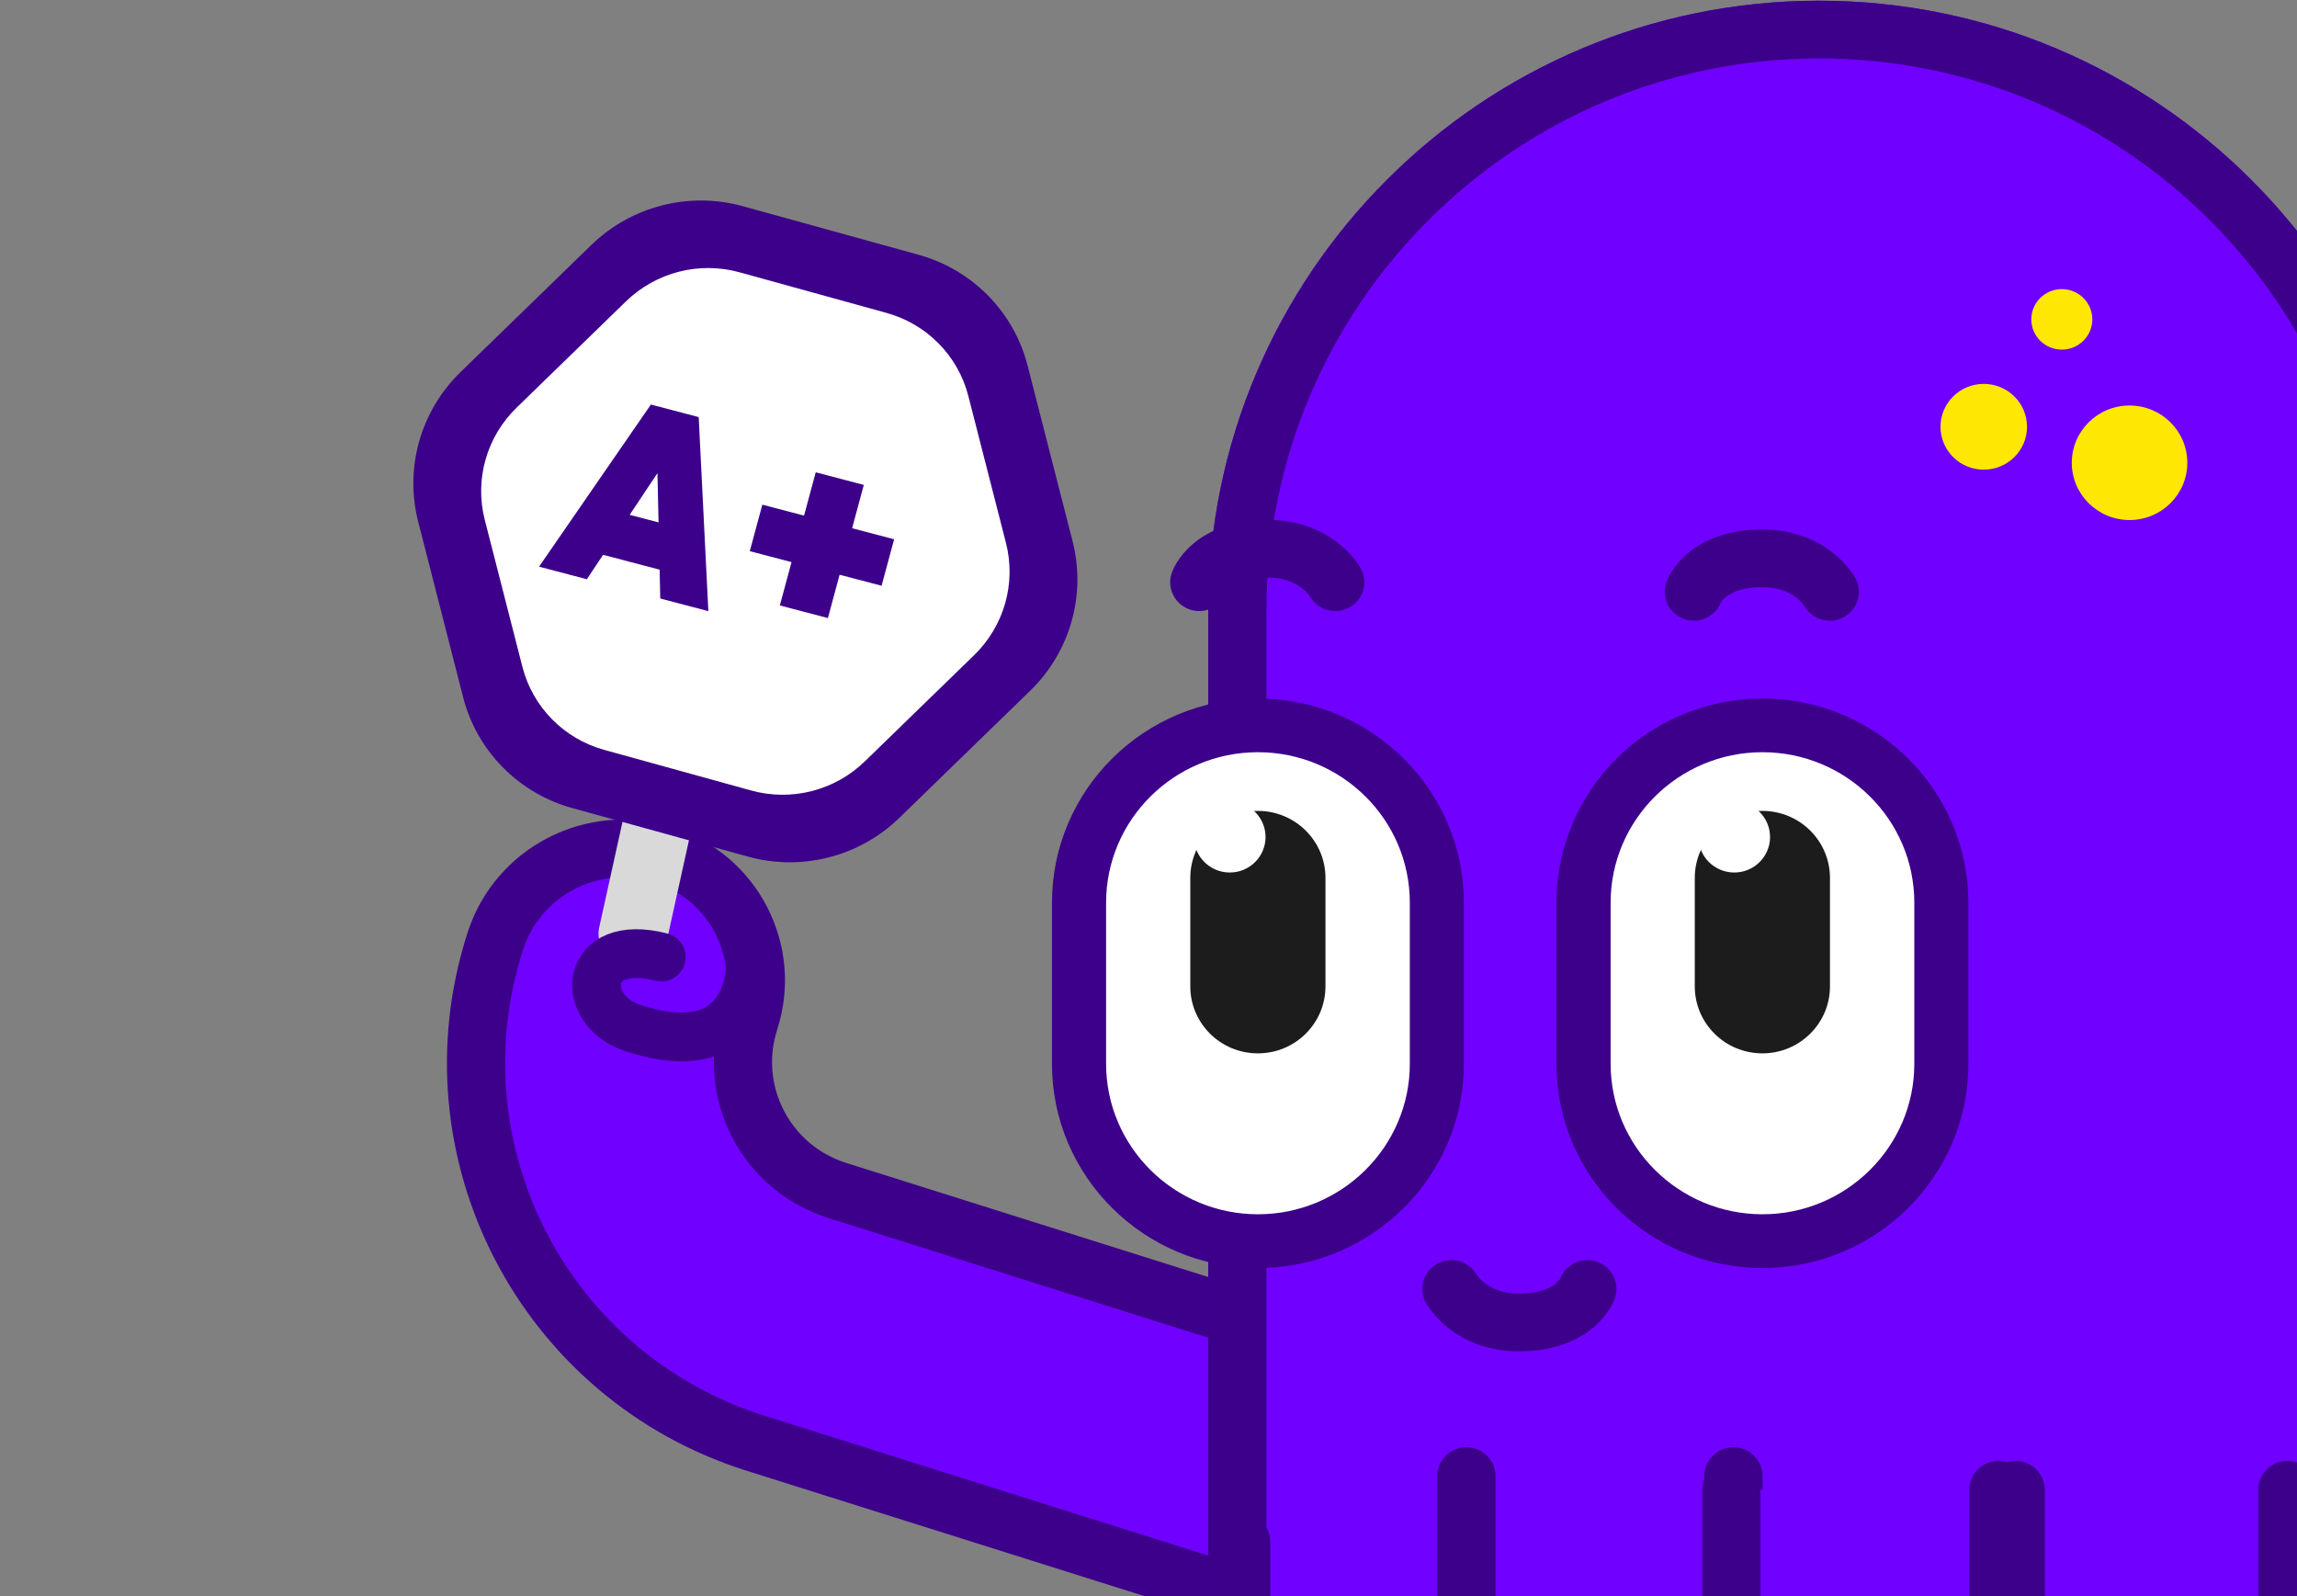 <svg width="118" height="82" viewBox="0 0 118 82" fill="none" xmlns="http://www.w3.org/2000/svg">
<rect x="0" y="0" width="118" height="82" fill="#808080" stroke="none"/>
<path d="M62.525 81.611L38.816 74.139C27.956 70.716 21.958 59.143 25.446 48.339C26.604 44.752 30.464 42.766 34.069 43.903C37.675 45.039 39.658 48.866 38.5 52.453C37.324 56.096 39.346 59.998 43.008 61.152L66.717 68.624" fill="#7000FF"/>
<path fill-rule="evenodd" clip-rule="evenodd" d="M68.139 69.073C68.391 68.291 67.959 67.457 67.174 67.21L43.465 59.738C40.589 58.832 38.999 55.765 39.923 52.903C41.333 48.535 38.918 43.874 34.527 42.49C30.136 41.107 25.435 43.525 24.025 47.893C20.285 59.477 26.715 71.884 38.36 75.554L62.068 83.025L62.981 80.196L39.273 72.725C29.199 69.55 23.634 58.811 26.869 48.789C27.775 45.984 30.793 44.431 33.613 45.32C36.434 46.209 37.985 49.202 37.079 52.007C35.651 56.431 38.105 61.166 42.552 62.568L66.26 70.039C67.046 70.287 67.887 69.854 68.139 69.073Z" fill="#3C008A"/>
<rect width="3.53" height="12.899" rx="1.765" transform="matrix(0.98 0.21 -0.215 0.974 33.169 36.827)" fill="#D9D9D9"/>
<path d="M38.544 49.794C38.428 51.367 37.404 54.459 32.459 52.789C29.717 51.863 29.97 48.13 33.971 49.164" stroke="#3C008A" stroke-width="2.5" stroke-linecap="round"/>
<path d="M55.099 27.801C55.805 30.559 54.975 33.488 52.922 35.483L46.203 42.011C44.149 44.007 41.184 44.767 38.424 44.004L29.395 41.509C26.635 40.746 24.499 38.577 23.793 35.819L21.482 26.795C20.776 24.037 21.606 21.108 23.66 19.113L30.378 12.584C32.432 10.589 35.397 9.829 38.157 10.592L47.186 13.087C49.946 13.85 52.082 16.019 52.788 18.777L55.099 27.801Z" fill="#3C008A"/>
<path d="M51.678 27.891C52.208 29.96 51.586 32.156 50.045 33.653L44.425 39.114C42.885 40.611 40.661 41.18 38.59 40.608L31.037 38.521C28.967 37.949 27.366 36.322 26.836 34.253L24.903 26.704C24.373 24.636 24.996 22.439 26.536 20.943L32.156 15.482C33.697 13.985 35.921 13.415 37.991 13.987L45.544 16.075C47.614 16.647 49.215 18.273 49.745 20.342L51.678 27.891Z" fill="white"/>
<path d="M30.908 26.069L34.775 27.084L34.168 29.337L30.301 28.322L30.908 26.069ZM27.692 29.11L33.437 20.781L35.893 21.426L36.389 31.394L33.919 30.745L33.736 22.637L34.713 22.893L30.147 29.755L27.692 29.11ZM40.062 31.102L41.905 24.262L44.374 24.91L42.531 31.75L40.062 31.102ZM38.518 28.313L39.162 25.925L45.932 27.702L45.288 30.09L38.518 28.313Z" fill="#3C008A"/>
<path d="M74.8 76.529V101.228C74.8 112.541 84.084 121.744 95.496 121.744C99.285 121.744 102.355 118.701 102.355 114.945C102.355 111.189 99.285 108.145 95.496 108.145C91.648 108.145 88.518 105.042 88.518 101.228V76.529" fill="#7000FF"/>
<path fill-rule="evenodd" clip-rule="evenodd" d="M74.801 75.047C75.626 75.047 76.296 75.711 76.296 76.529V101.227C76.296 111.723 84.91 120.263 95.497 120.263C98.46 120.263 100.861 117.882 100.861 114.945C100.861 112.007 98.46 109.626 95.497 109.626C90.823 109.626 87.025 105.861 87.025 101.227V76.529C87.025 75.711 87.694 75.047 88.519 75.047C89.344 75.047 90.013 75.711 90.013 76.529V101.227C90.013 104.224 92.474 106.663 95.497 106.663C100.111 106.663 103.85 110.37 103.85 114.945C103.85 119.519 100.111 123.226 95.497 123.226C83.26 123.226 73.307 113.359 73.307 101.227V76.529C73.307 75.711 73.976 75.047 74.801 75.047Z" fill="#3C008A"/>
<path d="M93.449 0.037C76.128 0.037 62.067 14.079 62.067 31.377V85.967H124.834L124.834 31.381C124.834 14.083 110.77 0.037 93.449 0.037Z" fill="#7000FF"/>
<path fill-rule="evenodd" clip-rule="evenodd" d="M65.056 31.377C65.056 15.695 77.8 3 93.449 3C109.098 3 121.845 15.699 121.845 31.381V83.004H65.056V31.377ZM62.067 31.377C62.067 14.079 76.128 0.037 93.449 0.037C110.77 0.037 124.834 14.083 124.834 31.381V85.967H62.067V31.377Z" fill="#3C008A"/>
<path d="M64.619 63.164C69.354 63.164 73.209 59.346 73.209 54.651V46.374C73.209 41.68 69.358 37.858 64.619 37.858C59.88 37.858 56.033 41.676 56.033 46.374V54.651C56.033 59.346 59.884 63.164 64.619 63.164Z" fill="white"/>
<path fill-rule="evenodd" clip-rule="evenodd" d="M64.62 65.139C70.454 65.139 75.202 60.438 75.202 54.652V46.374C75.202 40.59 70.46 35.883 64.62 35.883C58.779 35.883 54.041 40.586 54.041 46.374V54.652C54.041 60.437 58.784 65.139 64.62 65.139ZM73.21 54.652C73.21 59.346 69.355 63.164 64.62 63.164C59.885 63.164 56.033 59.346 56.033 54.652V46.374C56.033 41.676 59.88 37.858 64.62 37.858C69.359 37.858 73.21 41.68 73.21 46.374V54.652Z" fill="#3C008A"/>
<path d="M64.619 38.641C60.318 38.641 56.822 42.11 56.822 46.37V54.648C56.822 58.912 60.322 62.377 64.623 62.377C68.924 62.377 72.424 58.908 72.424 54.648V46.37C72.424 42.106 68.924 38.641 64.623 38.641M64.623 37.076C69.8 37.076 74.002 41.238 74.002 46.37V54.648C74.002 59.784 69.804 63.942 64.623 63.942C59.446 63.942 55.248 59.78 55.248 54.648V46.37C55.248 41.234 59.446 37.076 64.623 37.076Z" fill="#3C008A"/>
<path d="M61.147 45.099C61.147 43.197 62.701 41.656 64.619 41.656C66.537 41.656 68.091 43.197 68.091 45.099V50.669C68.091 52.57 66.537 54.111 64.619 54.111C62.701 54.111 61.147 52.57 61.147 50.669V45.099Z" fill="#1C1C1C"/>
<path d="M61.336 42.998C61.336 41.993 62.16 41.175 63.174 41.175C64.188 41.175 65.013 41.993 65.013 42.998C65.013 44.004 64.188 44.821 63.174 44.821C62.16 44.821 61.336 44.004 61.336 42.998Z" fill="white"/>
<path d="M90.538 63.164C95.273 63.164 99.128 59.346 99.128 54.651V46.374C99.128 41.68 95.277 37.858 90.538 37.858C85.799 37.858 81.951 41.676 81.951 46.374V54.651C81.951 59.346 85.803 63.164 90.538 63.164Z" fill="white"/>
<path fill-rule="evenodd" clip-rule="evenodd" d="M90.536 65.139C96.37 65.139 101.118 60.438 101.118 54.652V46.374C101.118 40.59 96.376 35.883 90.536 35.883C84.695 35.883 79.957 40.586 79.957 46.374V54.652C79.957 60.437 84.7 65.139 90.536 65.139ZM99.126 54.652C99.126 59.346 95.271 63.164 90.536 63.164C85.8 63.164 81.949 59.346 81.949 54.652V46.374C81.949 41.676 85.797 37.858 90.536 37.858C95.275 37.858 99.126 41.68 99.126 46.374V54.652Z" fill="#3C008A"/>
<path d="M90.537 38.641C86.236 38.641 82.74 42.11 82.74 46.37V54.648C82.74 58.912 86.24 62.377 90.54 62.377C94.841 62.377 98.341 58.908 98.341 54.648V46.37C98.341 42.106 94.841 38.641 90.54 38.641M90.54 37.076C95.717 37.076 99.92 41.238 99.92 46.37V54.648C99.92 59.784 95.721 63.942 90.54 63.942C85.364 63.942 81.165 59.78 81.165 54.648V46.37C81.165 41.234 85.364 37.076 90.54 37.076Z" fill="#3C008A"/>
<path d="M87.063 45.099C87.063 43.197 88.618 41.656 90.535 41.656C92.453 41.656 94.008 43.197 94.008 45.099V50.669C94.008 52.57 92.453 54.111 90.535 54.111C88.618 54.111 87.063 52.57 87.063 50.669V45.099Z" fill="#1C1C1C"/>
<path d="M87.253 42.998C87.253 41.993 88.078 41.175 89.092 41.175C90.106 41.175 90.93 41.993 90.93 42.998C90.93 44.004 90.106 44.821 89.092 44.821C88.078 44.821 87.253 44.004 87.253 42.998Z" fill="white"/>
<path d="M109.399 26.714C107.76 26.714 106.431 25.397 106.431 23.773C106.431 22.148 107.76 20.831 109.399 20.831C111.037 20.831 112.366 22.148 112.366 23.773C112.366 25.397 111.037 26.714 109.399 26.714Z" fill="#FEE702"/>
<path d="M101.908 24.127C100.681 24.127 99.686 23.14 99.686 21.924C99.686 20.707 100.681 19.72 101.908 19.72C103.136 19.72 104.131 20.707 104.131 21.924C104.131 23.14 103.136 24.127 101.908 24.127Z" fill="#FEE702"/>
<path d="M105.919 17.96C105.053 17.96 104.351 17.264 104.351 16.406C104.351 15.548 105.053 14.852 105.919 14.852C106.784 14.852 107.486 15.548 107.486 16.406C107.486 17.264 106.784 17.96 105.919 17.96Z" fill="#FEE702"/>
<path fill-rule="evenodd" clip-rule="evenodd" d="M67.297 30.646C67.701 31.345 68.596 31.597 69.311 31.209C70.035 30.817 70.301 29.916 69.905 29.198L68.594 29.909C69.905 29.198 69.904 29.198 69.904 29.197L69.903 29.195L69.901 29.192L69.898 29.186L69.889 29.17C69.883 29.159 69.875 29.146 69.866 29.132C69.849 29.103 69.827 29.068 69.8 29.027C69.747 28.945 69.673 28.84 69.578 28.721C69.388 28.482 69.107 28.178 68.72 27.878C67.932 27.265 66.739 26.699 65.096 26.705M67.297 30.646C67.297 30.645 67.296 30.644 67.295 30.643C67.287 30.63 67.266 30.599 67.232 30.557C67.163 30.471 67.047 30.342 66.877 30.21C66.554 29.959 66.001 29.665 65.108 29.669L65.107 29.669C63.987 29.672 63.461 29.997 63.238 30.184C63.114 30.287 63.045 30.381 63.014 30.431C63.006 30.444 63 30.454 62.997 30.46C62.701 31.193 61.872 31.571 61.114 31.307C60.335 31.036 59.926 30.19 60.199 29.418L61.609 29.909C60.199 29.418 60.2 29.417 60.2 29.416L60.201 29.414L60.202 29.41L60.206 29.4L60.213 29.38C60.219 29.366 60.225 29.349 60.233 29.331C60.247 29.296 60.266 29.253 60.289 29.205C60.334 29.108 60.398 28.988 60.484 28.853C60.657 28.581 60.92 28.246 61.309 27.92C62.11 27.249 63.33 26.712 65.095 26.705" fill="#3C008A"/>
<path fill-rule="evenodd" clip-rule="evenodd" d="M92.703 31.14C93.107 31.838 94.001 32.091 94.717 31.703C95.441 31.31 95.707 30.41 95.311 29.692L94 30.403C95.311 29.692 95.31 29.691 95.31 29.691L95.309 29.689L95.308 29.686L95.304 29.679L95.295 29.664C95.289 29.653 95.281 29.64 95.272 29.626C95.255 29.597 95.233 29.561 95.206 29.52C95.153 29.439 95.079 29.334 94.984 29.214C94.794 28.976 94.513 28.672 94.126 28.372C93.338 27.759 92.144 27.192 90.502 27.199M92.703 31.14C92.703 31.139 92.702 31.138 92.701 31.137C92.693 31.124 92.672 31.093 92.638 31.05C92.569 30.964 92.453 30.836 92.283 30.704C91.96 30.453 91.407 30.159 90.513 30.162L90.513 30.162C89.393 30.166 88.867 30.49 88.644 30.677C88.52 30.781 88.451 30.875 88.42 30.924C88.412 30.938 88.406 30.948 88.403 30.954C88.107 31.687 87.278 32.065 86.519 31.801C85.741 31.529 85.332 30.684 85.605 29.912L87.015 30.403C85.605 29.912 85.606 29.911 85.606 29.91L85.607 29.907L85.608 29.903L85.612 29.894L85.619 29.874C85.625 29.859 85.631 29.843 85.638 29.825C85.653 29.789 85.672 29.747 85.695 29.698C85.74 29.602 85.804 29.482 85.89 29.346C86.063 29.075 86.326 28.74 86.715 28.414C87.516 27.742 88.736 27.206 90.501 27.199" fill="#3C008A"/>
<path fill-rule="evenodd" clip-rule="evenodd" d="M75.857 65.476C75.454 64.778 74.559 64.525 73.843 64.913C73.119 65.306 72.853 66.206 73.249 66.924L74.561 66.213C73.249 66.924 73.25 66.925 73.25 66.925L73.251 66.927L73.253 66.93L73.257 66.937L73.265 66.952C73.272 66.963 73.279 66.976 73.288 66.99C73.305 67.019 73.327 67.055 73.354 67.096C73.408 67.177 73.481 67.282 73.577 67.402C73.766 67.64 74.047 67.944 74.434 68.244C75.222 68.857 76.416 69.424 78.058 69.417M75.857 65.476C75.858 65.477 75.858 65.478 75.859 65.479C75.868 65.492 75.888 65.523 75.922 65.566C75.991 65.652 76.108 65.78 76.277 65.912C76.6 66.163 77.153 66.457 78.047 66.454L78.047 66.454C79.167 66.45 79.693 66.126 79.916 65.939C80.04 65.835 80.109 65.741 80.14 65.692C80.149 65.678 80.154 65.668 80.158 65.662C80.453 64.929 81.282 64.551 82.041 64.815C82.819 65.087 83.229 65.932 82.955 66.704L81.545 66.213C82.955 66.704 82.955 66.705 82.954 66.706L82.954 66.708L82.952 66.713L82.949 66.722L82.941 66.742C82.935 66.757 82.929 66.773 82.922 66.791C82.907 66.827 82.888 66.869 82.865 66.918C82.82 67.014 82.756 67.134 82.67 67.27C82.498 67.541 82.234 67.876 81.846 68.202C81.044 68.873 79.824 69.41 78.059 69.417" fill="#3C008A"/>
<path d="M77.478 79.197V103.895C77.478 115.209 68.195 124.412 56.783 124.412C52.994 124.412 49.924 121.369 49.924 117.612C49.924 113.856 52.994 110.813 56.783 110.813C60.631 110.813 63.761 107.71 63.761 103.895V79.197" fill="#7000FF"/>
<path fill-rule="evenodd" clip-rule="evenodd" d="M77.478 77.715C76.653 77.715 75.984 78.379 75.984 79.197V103.895C75.984 114.391 67.369 122.931 56.783 122.931C53.819 122.931 51.418 120.55 51.418 117.613C51.418 114.675 53.819 112.294 56.783 112.294C61.456 112.294 65.255 108.529 65.255 103.895V79.197C65.255 78.379 64.585 77.715 63.76 77.715C62.935 77.715 62.266 78.379 62.266 79.197V103.895C62.266 106.892 59.805 109.331 56.783 109.331C52.168 109.331 48.429 113.038 48.429 117.613C48.429 122.187 52.168 125.894 56.783 125.894C69.02 125.894 78.972 116.027 78.972 103.895V79.197C78.972 78.379 78.303 77.715 77.478 77.715Z" fill="#3C008A"/>
<path d="M89.049 75.826V100.524C89.049 111.838 79.765 121.041 68.353 121.041C64.565 121.041 61.495 117.997 61.495 114.241C61.495 110.485 64.565 107.442 68.353 107.442C72.202 107.442 75.331 104.339 75.331 100.524V75.826" fill="#7000FF"/>
<path fill-rule="evenodd" clip-rule="evenodd" d="M89.048 74.344C88.223 74.344 87.554 75.007 87.554 75.825V100.524C87.554 111.019 78.939 119.559 68.353 119.559C65.389 119.559 62.988 117.179 62.988 114.241C62.988 111.303 65.389 108.923 68.353 108.923C73.026 108.923 76.825 105.157 76.825 100.524V75.825C76.825 75.007 76.156 74.344 75.33 74.344C74.505 74.344 73.836 75.007 73.836 75.825V100.524C73.836 103.521 71.375 105.96 68.353 105.96C63.738 105.96 59.999 109.667 59.999 114.241C59.999 118.815 63.738 122.522 68.353 122.522C80.59 122.522 90.543 112.655 90.543 100.524V75.825C90.543 75.007 89.873 74.344 89.048 74.344Z" fill="#3C008A"/>
<path d="M109.253 77.078V102.202C109.253 113.709 118.697 123.071 130.308 123.071C134.163 123.071 137.285 119.976 137.285 116.154C137.285 112.332 134.163 109.237 130.308 109.237C126.393 109.237 123.208 106.079 123.208 102.202V77.078" fill="#7000FF"/>
<path fill-rule="evenodd" clip-rule="evenodd" d="M123.209 75.596C122.384 75.596 121.715 76.26 121.715 77.078V102.202C121.715 106.898 125.57 110.718 130.309 110.718C133.339 110.718 135.792 113.15 135.792 116.154C135.792 119.158 133.339 121.59 130.309 121.59C119.523 121.59 110.748 112.89 110.748 102.202V77.078H107.76V102.202C107.76 114.527 117.873 124.553 130.309 124.553C134.989 124.553 138.781 120.794 138.781 116.154C138.781 111.514 134.989 107.755 130.309 107.755C127.219 107.755 124.704 105.26 124.704 102.202V77.078C124.704 76.26 124.035 75.596 123.209 75.596Z" fill="#3C008A"/>
<path d="M103.547 76.529V101.653C103.547 113.16 112.991 122.522 124.602 122.522C128.457 122.522 131.58 119.427 131.58 115.605C131.58 111.783 128.457 108.688 124.602 108.688C120.688 108.688 117.502 105.53 117.502 101.653V76.529" fill="#7000FF"/>
<path fill-rule="evenodd" clip-rule="evenodd" d="M117.503 75.047C116.678 75.047 116.008 75.711 116.008 76.529V101.653C116.008 106.349 119.863 110.169 124.603 110.169C127.632 110.169 130.086 112.602 130.086 115.605C130.086 118.609 127.632 121.041 124.603 121.041C113.817 121.041 105.042 112.341 105.042 101.653V76.529C105.042 75.711 104.373 75.047 103.548 75.047C102.722 75.047 102.053 75.711 102.053 76.529V101.653C102.053 113.978 112.167 124.004 124.603 124.004C129.283 124.004 133.075 120.245 133.075 115.605C133.075 110.965 129.283 107.206 124.603 107.206C121.513 107.206 118.997 104.711 118.997 101.653V76.529C118.997 75.711 118.328 75.047 117.503 75.047Z" fill="#3C008A"/>
<path d="M88.941 76.529V101.228C88.941 112.541 98.224 121.744 109.636 121.744C113.425 121.744 116.495 118.701 116.495 114.945C116.495 111.189 113.425 108.145 109.636 108.145C105.788 108.145 102.658 105.042 102.658 101.228V76.529" fill="#7000FF"/>
<path fill-rule="evenodd" clip-rule="evenodd" d="M88.941 75.047C89.767 75.047 90.436 75.711 90.436 76.529V101.227C90.436 111.723 99.05 120.263 109.637 120.263C112.6 120.263 115.001 117.882 115.001 114.945C115.001 112.007 112.6 109.626 109.637 109.626C104.963 109.626 101.165 105.861 101.165 101.227V76.529C101.165 75.711 101.834 75.047 102.659 75.047C103.485 75.047 104.154 75.711 104.154 76.529V101.227C104.154 104.224 106.614 106.663 109.637 106.663C114.251 106.663 117.99 110.37 117.99 114.945C117.99 119.519 114.251 123.226 109.637 123.226C97.4 123.226 87.447 113.359 87.447 101.227V76.529C87.447 75.711 88.116 75.047 88.941 75.047Z" fill="#3C008A"/>
</svg>
